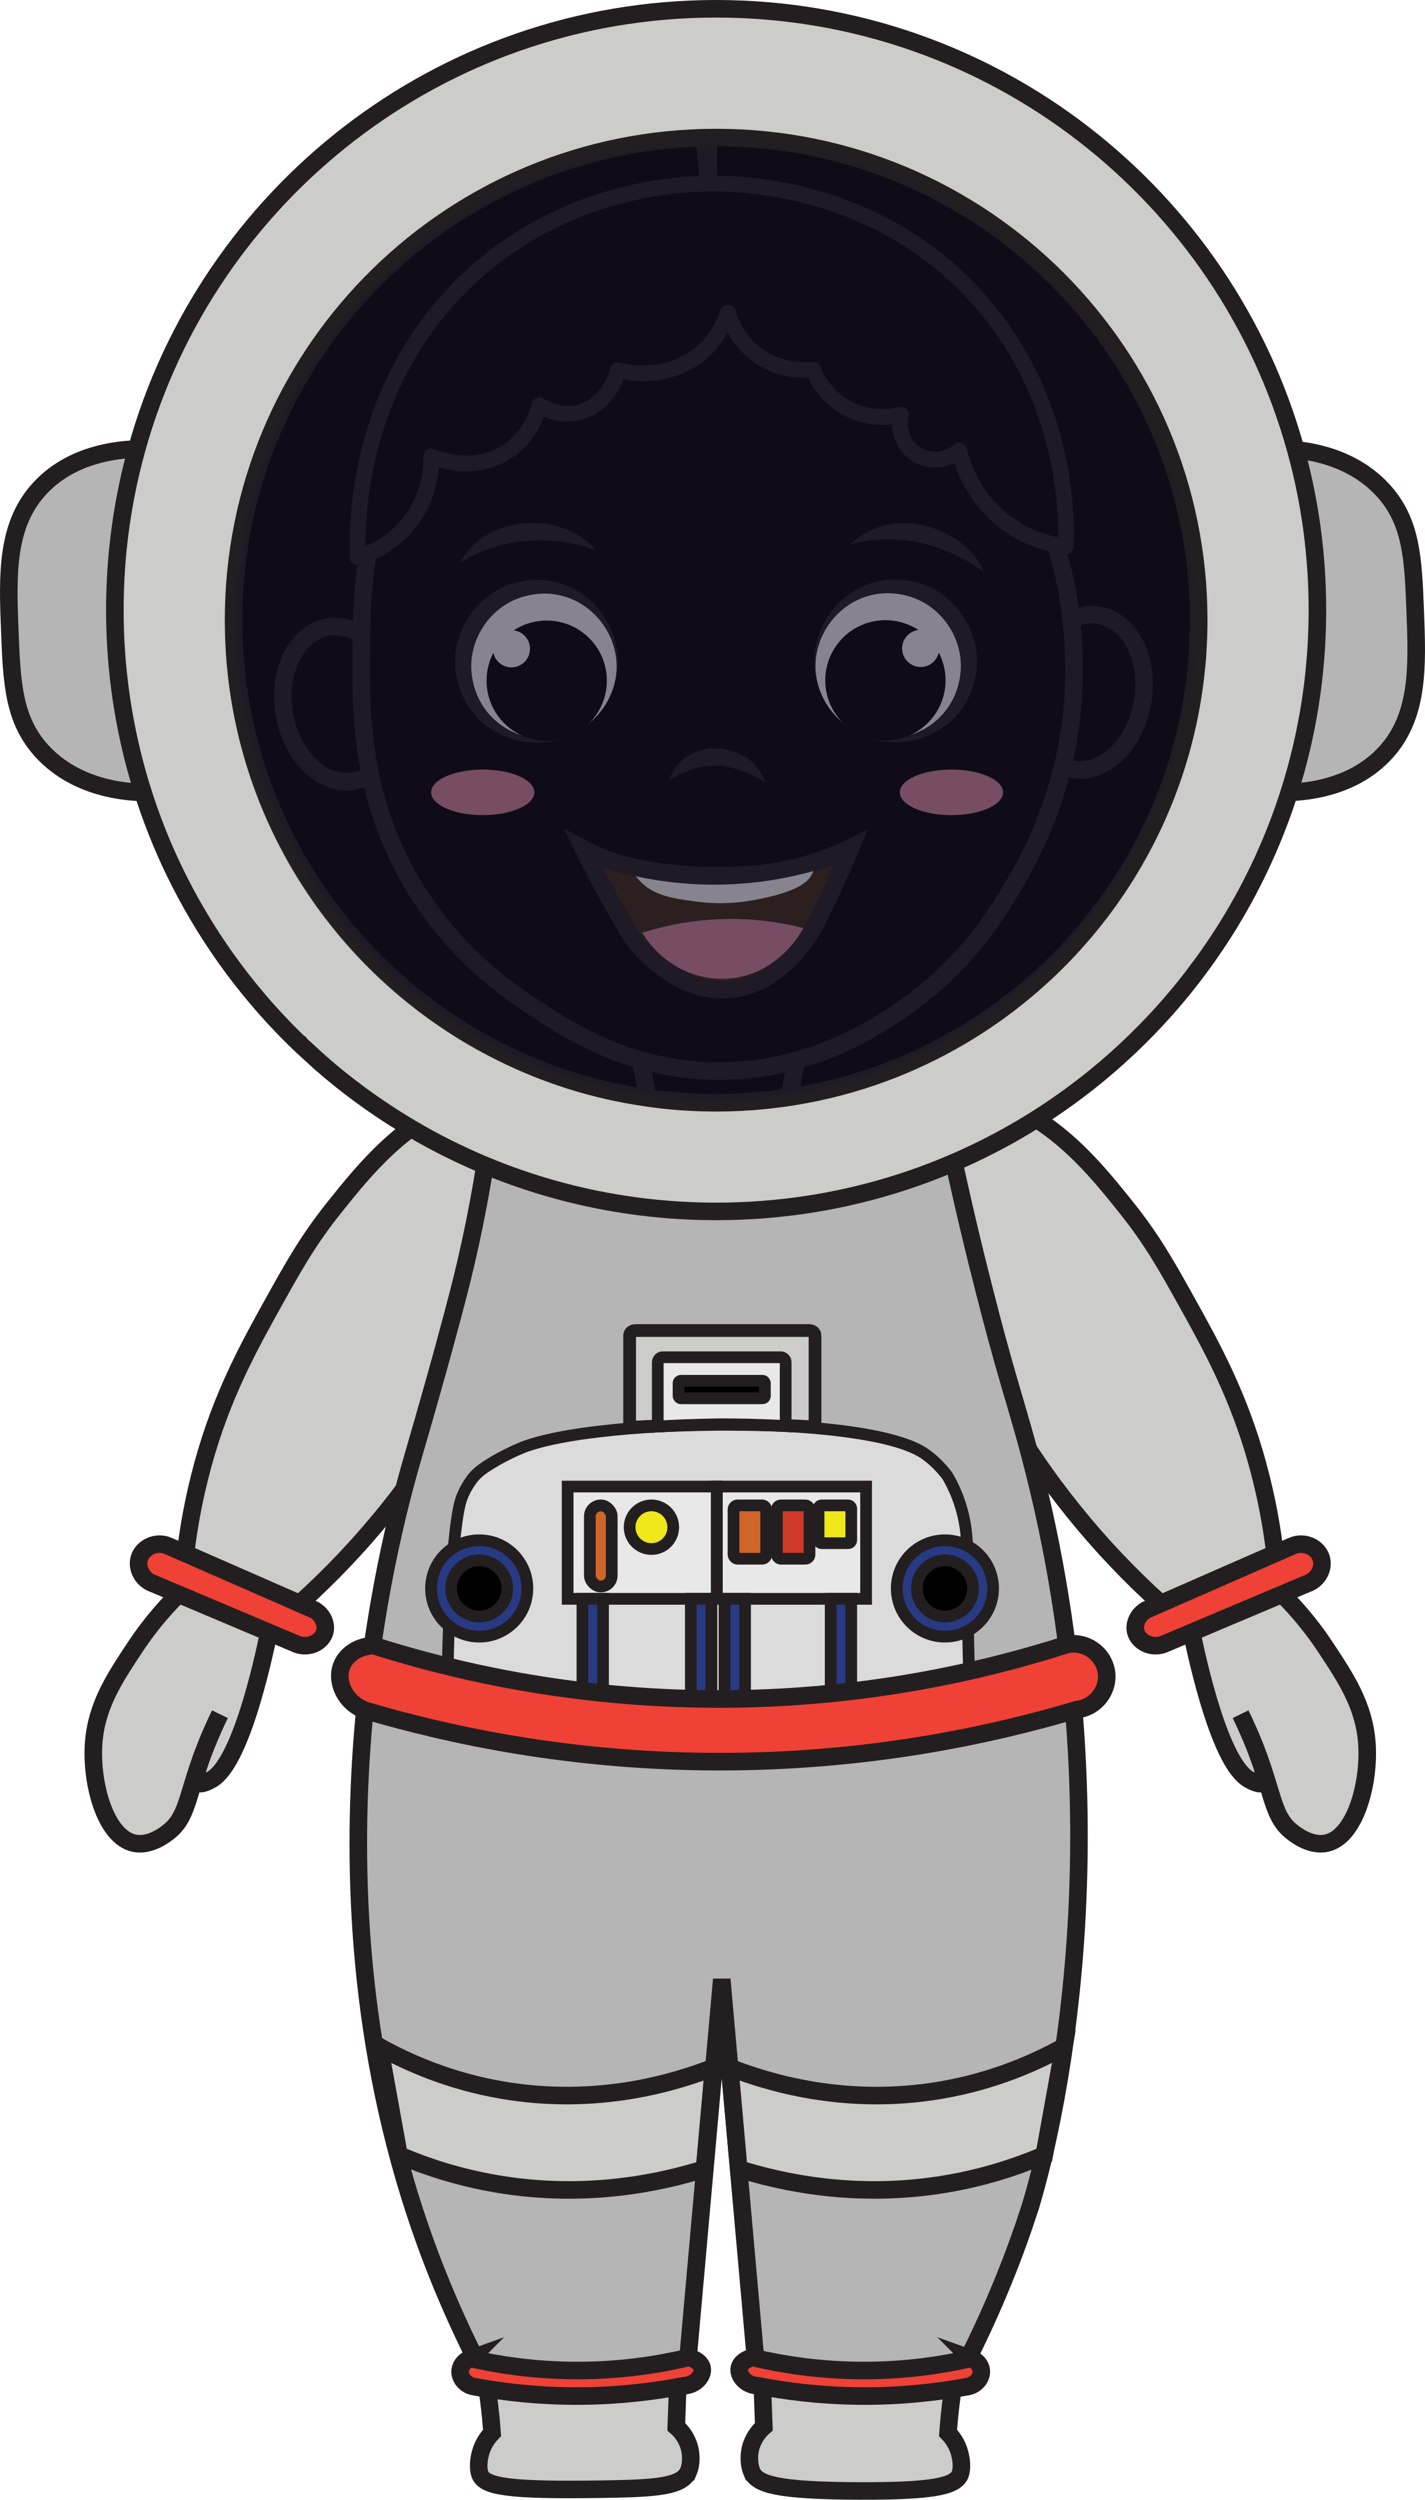 <?xml version="1.0" encoding="UTF-8"?>
<svg id="Layer_2" data-name="Layer 2" xmlns="http://www.w3.org/2000/svg" viewBox="0 0 243.43 426.838">
  <defs>
    <style>
      .astro-long-curly .cls-1 {
        fill: #fff;
      }

      .astro-long-curly  .cls-2 {
        fill: #hairColor;
        stroke-linecap: round;
        stroke-linejoin: round;
        stroke-width: 2.69px;
      }

      .astro-long-curly .cls-2, .astro-long-curly .cls-3, .astro-long-curly .cls-4, .astro-long-curly .cls-5, .astro-long-curly .cls-6, .astro-long-curly .cls-7, .astro-long-curly .cls-8, .astro-long-curly .cls-9, .astro-long-curly .cls-10, .astro-long-curly .cls-11, .astro-long-curly .cls-12, .astro-long-curly .cls-13, .astro-long-curly .cls-14, .astro-long-curly .cls-15, .astro-long-curly .cls-16 {
        stroke: #231f20;
      }

      .astro-long-curly .astro-long-curly .cls-3 {
        fill: #23419a;
      }

      .astro-long-curly .cls-3, .astro-long-curly .cls-4, .astro-long-curly .cls-5, .astro-long-curly .cls-6, .astro-long-curly .cls-7, .astro-long-curly .cls-8, .astro-long-curly .cls-9, .astro-long-curly .cls-10, .astro-long-curly .cls-11, .astro-long-curly .cls-12, .astro-long-curly .cls-13, .astro-long-curly .cls-14, .astro-long-curly .cls-15, .astro-long-curly .cls-16 {
        stroke-miterlimit: 10;
      }

      .astro-long-curly .cls-3, .astro-long-curly .cls-4, .astro-long-curly .cls-6, .astro-long-curly .cls-7, .astro-long-curly .cls-8, .astro-long-curly .cls-11, .astro-long-curly .cls-12, .astro-long-curly .cls-16 {
        stroke-width: 2px;
      }

      .astro-long-curly .cls-4 {
        fill: #ce3927;
      }

      .astro-long-curly .cls-5 {
        fill: #skinColor;
      }

      .astro-long-curly .cls-5, .astro-long-curly .cls-9, .astro-long-curly .cls-10, .astro-long-curly .cls-14, .astro-long-curly .cls-15 {
        stroke-width: 3px;
      }

      .astro-long-curly .cls-6 {
        fill: #eee81b;
      }

      .astro-long-curly .cls-7 {
        fill: #273a83;
      }

      .astro-long-curly .cls-8 {
        fill: #e8e8e8;
      }

      .astro-long-curly .cls-9 {
        fill: #3d2912;
      }

      .astro-long-curly .cls-17 {
        fill: #db8aa1;
      }

      .astro-long-curly .cls-10 {
        fill: #ef4136;
      }

      .astro-long-curly .cls-11 {
        fill: #dcdbdb;
      }

      .astro-long-curly .cls-12 {
        fill: #cf6528;
      }

      .astro-long-curly .cls-13 {
        stroke-width: 2.176px;
      }

      .astro-long-curly .cls-13, .astro-long-curly .cls-15 {
        fill: #cccccb;
      }

      .astro-long-curly .cls-14 {
        fill: #b5b5b6;
      }

      .astro-long-curly .cls-18 {
        fill: #231f20;
      }

      .astro-long-curly .cls-16 {
        fill: #1d172c;
        opacity: .53;
      }
    </style>
  </defs>
  <g class="astro-long-curly" id="Layer_1-2" data-name="Layer 1">
    <path class="cls-2" d="m54.841,181.57v-.01c-.5-1.54-.65-2.76-.69-3.27-.64.08-1.59.17-2.75.13h-.01"/>
    <path class="cls-2" d="m205.193,163.74l.129-.84c.21.03.62.09,1.18.12,2.4-3.41,4.58-6.97,6.55-10.66v-.01c1.27-2.38,2.45-4.82,3.53-7.31-.56-1.1-1.25-2.19-2.09-3.23.46-.33,4.21-3.12,5.51-8.1v-.04c.27-1.02.44-2.12.45-3.32.01-1.49-.21-2.84-.57-4.06-1.43-4.77-5.06-7.44-5.47-7.73,2.68-2.14,4.46-5.01,5.21-8.05.57-2.28.56-4.66-.11-6.89v-.04c-.06-.21-.13-.41-.21-.61-2.14-6-8.11-8.01-8.86-8.25,5.3-4.14,6.96-11.17,4.28-16.51-2.06-4.11-6.44-6.75-11.32-6.97,4.98-3.09,6.32-9.79,3.06-14.44-3.29-4.69-10.15-5.68-14.74-1.93,3.11-4.61,2.86-10.68-.54-14.88-3.14-3.87-8.42-5.47-13.3-4.01.68-5.77-1.56-11.43-5.97-14.64-5.77-4.2-14.4-3.58-20.29,1.92-1.97-6.63-7.82-11.37-14.62-11.9-6.48-.5-12.72,2.92-15.86,8.7v13.61c-.07-.77-.14-1.55-.22-2.32-.24-2.61-.49-5.22-.73-7.83-.1-1.01-.2-2.03-.29-3.04-2.86-6.06-9.08-9.8-15.61-9.42-7.08.4-13.17,5.54-14.87,12.62-5.89-5.51-14.52-6.12-20.29-1.92-4.41,3.21-6.65,8.86-5.96,14.64-4.89-1.46-10.16.14-13.3,4.01-3.41,4.19-3.66,10.27-.55,14.88-4.59-3.75-11.45-2.77-14.74,1.93-3.26,4.65-1.92,11.35,3.06,14.43-4.88.23-9.26,2.87-11.31,6.97-2.69,5.35-1.03,12.37,4.28,16.51-.58.18-4.2,1.41-6.83,4.65-.81,1-1.53,2.19-2.04,3.61-1.53,4.28-.61,9.18,2.32,12.97.73.95,1.59,1.84,2.57,2.62-.21.15-1.3.95-2.49,2.35-.83.97-1.71,2.23-2.38,3.76-.344.775-.634,1.618-.839,2.529-.276,1.226-.404,2.583-.331,3.141.281,2.13,4.996,4.025,11.321,4.446-.153,1.987-.306,3.975-.459,5.962l37.118,50.502c1.73.06,2.98-.17,3.31-.23,3.64,2.11,7.94,4.17,12.91,5.82,14.25,4.72,27.36,3.82,36.34,2.12v1.21c17.07-1.47,29.88-2.96,35.12-3.75,1.68-.25,4.6-.71,7.9-2.41,2.17-1.13,3.86-2.42,5.01-3.41.82.16,7.43,1.32,12.77-3.35,4.25-3.72,4.85-8.65,4.97-9.8,2.587-.267,5.173-.533,7.76-.8,3.51-4.443,7.021-8.887,10.531-13.33Z"/>
    <path class="cls-5" d="m108.336,178.458c.986,2.264,2.19,5.881,2.14,10.395-.022,1.986-.282,3.739-.611,5.197,3.29,1.013,7.895,2.049,13.452,2.14,4.646.076,8.605-.531,11.618-1.223-.189-2.067-.255-4.549,0-7.338.324-3.539,1.072-6.537,1.834-8.866-9.478-.102-18.955-.204-28.433-.306Z"/>
    <ellipse class="cls-5" cx="185.526" cy="118.203" rx="13.336" ry="9.805" transform="translate(38.551 281.88) rotate(-80.58)"/>
    <ellipse class="cls-5" cx="58.234" cy="120.233" rx="9.805" ry="13.336" transform="translate(-18.894 11.153) rotate(-9.42)"/>
    <path class="cls-5" d="m183.391,118.012c-.82,16.94-7.71,28.92-10.25,33.21-2.78,4.7-8.01,13.33-18.34,20.64-4.6,3.25-16.63,11.52-33.48,11.01-14.6-.45-24.75-7.24-30.73-11.24-3.85-2.58-12.41-8.43-19.26-19.26-3.5-5.54-5.74-11.07-7.16-16.32-2.46-9.08-2.5-17.28-2.47-23.12.02-3.24.03-6.68.24-10.24.57-9.41,2.5-19.68,9.39-29.43,16.48-23.31,46.93-23.38,49.98-23.34,2.62.03,31.43.89,49.54,24.72,4.21,5.55,7.01,11.23,8.86,16.53,3.35,9.54,3.65,17.81,3.75,21.76.04,1.74.02,3.44-.07,5.08Z"/>
    <path class="cls-18" d="m114.326,133.225c2.467-7.609,13.986-6.982,16.395.344-1.486-.832-2.821-1.519-4.185-1.997-4.234-1.606-8.38-.783-12.21,1.653h0Z"/>
    <path class="cls-18" d="m78.589,96.092c4.179-8.166,17.35-9.05,23.147-2.22-7.759-2.569-16.145-2.229-23.147,2.22h0Z"/>
    <path class="cls-18" d="m145.331,92.913c6.416-6.557,19.255-3.489,22.762,4.754-6.646-4.758-14.755-6.923-22.762-4.754h0Z"/>
    <g>
      <circle class="cls-1" cx="92.283" cy="113.362" r="13.142"/>
      <path class="cls-18" d="m103.312,120.51c-6.479,10.055-22.167,7.64-25.14-4.135-2.072-7.564,3.343-15.934,11.097-17.13,11.967-2.104,20.578,11.246,14.042,21.265h0Zm0,0c6.139-9.537-2.657-21.553-13.502-18.735-6.122,1.497-10.254,7.859-9.119,14.062,1.852,11.059,16.425,14.172,22.622,4.672h0Z"/>
    </g>
    <circle cx="93.393" cy="116.231" r="10.273"/>
    <circle class="cls-1" cx="87.37" cy="110.784" r="3.169"/>
    <path class="cls-9" d="m138.546,159.091c-.797,1.29-5.579,9.034-13.8,9.833-9.018.876-15.494-7.254-16.31-8.311-.766-.992-1.684-2.602-3.521-5.821-2.304-4.039-4.036-7.448-5.175-9.779,1.531.815,3.851,1.891,6.847,2.677.363.095,1.046.254,2.009.457,4.01.849,9.02,1.512,14.78,1.385,3.966-.087,9.187-.227,15.6-2.253,2.671-.844,4.824-1.785,6.331-2.513-.866,2.085-2.18,5.133-3.933,8.765-1.449,3-2.173,4.501-2.827,5.561Z"/>
    <path class="cls-17" d="m137.246,158.46c-.267.522-4.134,7.764-12.382,8.599-6.022.61-11.946-2.442-15.134-7.796,1.038-.331,2.488-.754,4.242-1.146,5.179-1.158,9.55-1.265,12.304-1.189,4.262.118,7.97.768,10.97,1.533Z"/>
    <path class="cls-1" d="m138.976,148.732c-.19.4-.4.78-.63,1.1-.38.53-1.62,2.1-7.18,3.36-2.67.61-6.66,1.47-12.08.77-4.11-.54-7.47-.97-9.92-3.68-.15-.17-.35-.39-.57-.66,4.01.87,9.02,1.55,14.78,1.42,6.25-.14,11.55-1.18,15.6-2.31Z"/>
    <g>
      <circle class="cls-1" cx="152.361" cy="113.299" r="13.142"/>
      <path class="cls-18" d="m141.333,120.446c6.197,9.5,20.772,6.386,22.622-4.673,1.135-6.203-2.996-12.566-9.119-14.062-10.848-2.817-19.641,9.198-13.502,18.735h0Zm0,0c-6.535-10.021,2.074-23.369,14.043-21.265,7.753,1.198,13.17,9.566,11.097,17.131-2.973,11.774-18.662,14.191-25.139,4.135h0Z"/>
    </g>
    <circle cx="151.252" cy="116.168" r="10.273"/>
    <circle class="cls-1" cx="157.275" cy="110.72" r="3.169"/>
    <ellipse class="cls-17" cx="82.467" cy="135.296" rx="8.817" ry="3.893"/>
    <ellipse class="cls-17" cx="162.529" cy="135.296" rx="8.817" ry="3.893"/>
    <path class="cls-2" d="m182.06,93.337c-1.92-.24-6.7-1.09-11.18-4.87-5.11-4.32-6.59-9.74-7.01-11.56-1.93,1.69-4.68,2.05-6.88.92-2.47-1.28-3.77-4.19-3.07-7.02-.92.24-4.9,1.16-9.1-1.05-4.04-2.12-5.55-5.71-5.91-6.63-1.03.1-5.78.48-9.99-2.87-3.12-2.48-4.23-5.65-4.58-6.88-.34,1.03-1.02,2.78-2.37,4.56-.64.87-1.45,1.74-2.45,2.55-.11.09-.21.17-.32.24-5.76,4.41-12.75,2.76-13.65,2.53-.96,3.88-3.87,6.76-7.35,7.32-2.96.48-5.32-.89-6.06-1.37-.26,1.06-1.44,5.26-5.54,7.93-5.91,3.84-12.46,1-12.94.78.04,1.45,0,6.53-3.67,11.24-3.22,4.13-7.36,5.57-8.85,6.02-.18-3.8-.94-28.74,18.71-47.39,15.12-14.35,33.05-16.17,39.97-16.41.45-.02.86-.03,1.22-.03.12,0,.25,0,.39-.01,5.97-.03,28.42.76,45.25,19.2,15.96,17.5,15.56,38.49,15.38,42.8Z"/>
    <path class="cls-15" d="m93.496,184.916c-3.214.042-8.191.459-13.758,2.541-10.745,4.019-17.085,11.767-22.701,18.803-4.398,5.51-6.857,9.923-10.235,15.986-4.266,7.655-8.918,16.053-12.136,27.805-1.472,5.376-3.013,12.694-3.54,21.541-2.179,2.097-5.149,5.284-8.026,9.631-3.465,5.236-6.662,9.98-7.108,16.51-.464,6.784,1.989,15.913,6.905,16.987,2.706.591,5.295-1.446,5.885-1.911,3.177-2.5,3.13-5.891,5.809-13.147,1.124-3.044,2.239-5.445,2.981-6.955-.645,1.331-1.533,3.254-2.477,5.63-1.988,5.003-1.752,5.79-1.421,6.064.595.492,1.981-.277,2.446-.535,4.912-2.725,8.681-19.662,9.911-25.624,2.122-1.732,4.564-3.831,7.195-6.302,2.45-2.301,4.939-4.808,7.427-7.535,10.414-11.414,17.335-22.876,21.929-32.194,3.214-7.474,6.477-16.896,8.62-28.032,1.353-7.029,2.022-13.515,2.293-19.261Z"/>
    <path class="cls-15" d="m156.004,184.916c3.214.042,8.191.459,13.758,2.541,10.745,4.019,17.085,11.767,22.701,18.803,4.398,5.51,6.857,9.923,10.235,15.986,4.266,7.655,8.918,16.053,12.136,27.805,1.472,5.376,3.013,12.694,3.54,21.541,2.179,2.097,5.149,5.284,8.026,9.631,3.465,5.236,6.662,9.98,7.108,16.51.464,6.784-1.989,15.913-6.905,16.987-2.706.591-5.295-1.446-5.885-1.911-3.177-2.5-3.13-5.891-5.809-13.147-1.124-3.044-2.239-5.445-2.981-6.955.645,1.331,1.533,3.254,2.477,5.63,1.988,5.003,1.752,5.79,1.421,6.064-.595.492-1.981-.277-2.446-.535-4.912-2.725-8.681-19.662-9.911-25.624-2.122-1.732-4.564-3.831-7.195-6.302-2.45-2.301-4.939-4.808-7.427-7.535-10.414-11.414-17.335-22.876-21.929-32.194-3.214-7.474-6.477-16.896-8.62-28.032-1.353-7.029-2.022-13.515-2.293-19.261Z"/>
    <path class="cls-10" d="m220.703,263.996c2.11-.936,4.464.233,5.008,2.112.485,1.677-.539,3.686-2.478,4.325-8.174,3.45-16.348,6.9-24.522,10.35-2.13.741-4.27-.468-4.701-2.178-.328-1.302.351-2.833,1.72-3.669,8.324-3.646,16.649-7.293,24.973-10.939Z"/>
    <path class="cls-14" d="m220.031,135.302c3.401-.097,10.82-.839,16.201-6.296,6.245-6.332,5.901-15.114,5.52-24.829-.343-8.746-.594-15.137-5.52-20.493-5.904-6.42-14.475-6.95-17.173-7.008.324,19.542.648,39.084.971,58.626Z"/>
    <path class="cls-14" d="m23.399,76.676c-3.401.097-10.82.839-16.201,6.296-6.245,6.332-5.901,15.114-5.52,24.829.343,8.746.594,15.137,5.52,20.493,5.904,6.42,14.475,6.95,17.173,7.008-.324-19.542-.648-39.084-.971-58.626Z"/>
    <path class="cls-14" d="m175.755,377.578c-2.18,6.67-5.68,16.02-11.23,26.83-3.96,1.49-10.53,3.4-18.81,3.21-7.1-.16-12.8-1.81-16.51-3.21-1.97-22.14-3.94-44.29-5.91-66.43-1.98,22.14-3.95,44.29-5.92,66.43-3.71,1.4-9.41,3.05-16.51,3.21-8.28.19-14.85-1.72-18.81-3.21-5.55-10.81-9.05-20.16-11.23-26.83-19.961-61.074-3.149-118.971-.1-129.45,4.404-15.133,6.411-22.755,7.6-27.35,1.674-6.469,3.754-15.714,5.367-27.459,26.12.308,52.24.617,78.36.925,2.341,11.063,4.522,20.008,6.202,26.534.235.911,1.34,5.331,2.993,11.226,1.822,6.497,3.044,10.233,4.607,16.124,18.01,67.871,2.013,122.985-.1,129.45Z"/>
    <path class="cls-15" d="m221.361,76.82C209.391,33.4,169.591,1.5,122.341,1.5c-47.2,0-86.97,31.83-98.99,75.18-2.43,8.75-3.73,17.97-3.73,27.49,0,7.16.74,14.17,2.14,20.92.7,3.4,1.57,6.74,2.61,10.01.66,2.12,1.4,4.21,2.2,6.26,1.22,3.15,2.59,6.21,4.11,9.2,5.3,10.44,12.33,19.85,20.71,27.86h.01c.04.05.09.09.13.13l3.13,2.85c.06.06.12.11.18.16v.01c4.28,3.73,8.87,7.11,13.73,10.1,2.17,1.34,4.39,2.6,6.66,3.77,14.11,7.29,30.13,11.41,47.11,11.41,20.67,0,39.92-6.11,56.03-16.61l.01-.01c5.87-3.83,11.32-8.24,16.28-13.16,3.68-3.64,7.08-7.56,10.17-11.73,0,0,.01,0,0-.01.58-.76,1.13-1.53,1.67-2.31,2.4-3.41,4.58-6.97,6.55-10.66v-.01c1.27-2.38,2.45-4.82,3.53-7.31,1.38-3.17,2.6-6.42,3.66-9.75,3.12-9.82,4.81-20.27,4.81-31.12,0-9.47-1.28-18.64-3.69-27.35Zm-16.71,33.43v.01c-1.48,28.43-17.38,53.04-40.52,66.67-8.58,5.06-18.14,8.6-28.34,10.27-.04.01-.07.01-.11.02-1.67.27-3.36.49-5.06.66-2.72.28-5.49.42-8.28.42-2.09,0-4.16-.08-6.2-.23-1.82-.14-3.63-.33-5.41-.59-.17-.02-.33-.05-.5-.08-8.71-1.26-16.96-3.9-24.54-7.68-26.87-13.35-45.42-40.92-45.78-72.86v-.01c-.01-.32-.01-.64-.01-.96,0-44.79,35.75-81.23,80.29-82.37.32-.01.63-.02.95-.01.4-.02.8-.02,1.2-.02,45.52,0,82.43,36.89,82.43,82.4,0,1.46-.04,2.92-.12,4.36Z"/>
    <path class="cls-15" d="m117.589,422.05c-1.141,2.538-5.469,2.838-14.522,2.981-16.389.258-20.348-.443-21.101-2.598-.321-.917-.238-2.595.252-4.032.501-1.47,1.33-2.457,1.838-2.978-.12-1.689-.289-3.457-.517-5.296-.236-1.898-.516-3.707-.824-5.421,2.107.57,4.817,1.198,8.009,1.676.611.091,4.078.602,7.573.721,6.873.234,13.239-1.069,17.574-2.25-.115,3.172-.229,6.344-.344,9.516.539.471,1.571,1.504,2.122,3.155.587,1.76.375,3.562-.059,4.526Z"/>
    <path class="cls-15" d="m128.42,422.05c.907,2.13,4.161,3.241,18.367,3.287,12.817.042,16.528-.841,17.257-2.904.329-.93.234-2.607-.252-4.032-.501-1.47-1.33-2.457-1.838-2.978.12-1.689.289-3.457.517-5.296.236-1.898.516-3.707.824-5.421-2.107.57-4.817,1.198-8.009,1.676-.611.091-4.078.602-7.573.721-6.873.234-13.239-1.069-17.574-2.25.115,3.172.229,6.344.344,9.516-.539.471-1.571,1.504-2.122,3.155-.607,1.818-.325,3.625.059,4.526Z"/>
    <path class="cls-11" d="m165.597,288.342c-10.377,2.803-24.045,5.422-40.181,5.728-20.301.385-37.142-3.028-48.98-6.42.22-16.41,1.28-28.49,2.31-31.53.84-2.48,2.32-4.08,2.32-4.08.71-.76,1.46-1.33,2.73-2.11,2.43-1.48,4.9-2.59,6.22-3.05,5.1-1.75,13.1-2.67,19.94-3.15.82-.06,1.63-.11,2.41-.15,6.01-.36,10.62-.38,10.62-.38,0,0,4.95-.05,11.23.3.79.04,1.6.09,2.43.15,8,.56,17.3,1.81,21.32,4.58,2.38,1.64,3.89,3.81,3.89,3.81.46.785,1.097,1.971,1.685,3.481,1.758,4.521,1.69,8.399,1.674,10.376-.044,5.324.159,12.893.383,22.445Z"/>
    <rect class="cls-8" x="96.972" y="253.834" width="25.49" height="19.17"/>
    <rect class="cls-8" x="122.462" y="253.834" width="25.49" height="19.17"/>
    <polyline class="cls-7" points="102.495 293.03 103.015 293.03 103.015 273 99.495 273 99.495 292.64"/>
    <polyline class="cls-7" points="118.015 294.1 118.015 273 121.535 273 121.535 294.13"/>
    <polyline class="cls-7" points="123.765 294.1 123.765 273 127.275 273 127.275 294"/>
    <polyline class="cls-7" points="141.905 292.72 141.905 273 145.415 273 145.415 292.21"/>
    <rect class="cls-12" x="125.306" y="257.047" width="5.583" height="9.111" rx=".698" ry=".698"/>
    <rect class="cls-4" x="132.705" y="257.047" width="5.583" height="9.111" rx=".711" ry=".711"/>
    <rect class="cls-6" x="139.833" y="257.047" width="5.583" height="6.452" rx=".531" ry=".531"/>
    <circle class="cls-6" cx="111.283" cy="260.773" r="3.726"/>
    <rect class="cls-12" x="100.763" y="257.047" width="3.739" height="13.851" rx="1.87" ry="1.87"/>
    <circle class="cls-7" cx="81.862" cy="271.232" r="8.229"/>
    <circle class="cls-3" cx="81.862" cy="271.232" r="4.799"/>
    <circle class="cls-7" cx="161.42" cy="271.232" r="8.229"/>
    <circle class="cls-3" cx="161.42" cy="271.232" r="4.799"/>
    <path class="cls-13" d="m139.229,228.03v15.48c0,.05,0,.1-.024.14-.983-.06-1.942-.11-2.877-.15-7.435-.35-13.296-.3-13.296-.3,0,0-5.458.02-12.574.38-.924.04-1.883.09-2.853.15-.035-.07-.047-.14-.047-.22v-15.48c0-.47.45-.84.995-.84h29.682c.545,0,.995.37.995.84Z"/>
    <path class="cls-8" d="m134.215,232.62v10.88c-6.28-.35-11.23-.3-11.23-.3,0,0-4.61.02-10.62.38v-10.96c0-.48.38-.87.86-.87h20.13c.48,0,.86.39.86.87Z"/>
    <rect class="cls-3" x="115.917" y="235.77" width="14.746" height="2.994" rx=".408" ry=".408"/>
    <path class="cls-10" d="m63.824,280.986c-2.504.065-4.694,1.461-5.464,3.466-1.051,2.736.614,6.413,4.174,7.648,14.444,4.251,34.936,8.627,59.724,8.709,25.789.085,47.027-4.509,61.771-8.898,3.225-.38,5.483-3.42,4.956-6.542-.516-3.054-3.528-5.171-6.65-4.586-13.953,4.476-34.794,9.431-60.382,9.325-24.465-.101-44.474-4.792-58.128-9.122Z"/>
    <path class="cls-10" d="m80.373,402.707c-.945.334-1.642,1.104-1.758,1.987-.161,1.233.827,2.568,2.37,2.828,5.022.93,11.229,1.666,18.344,1.605,6.756-.058,12.669-.82,17.503-1.758,2.111-.118,3.355-1.805,3.105-3.019-.179-.868-1.142-1.602-2.341-1.796-4.933,1.17-11.412,2.225-19.032,2.217-7.23-.008-13.412-.971-18.191-2.064Z"/>
    <path class="cls-10" d="m165.862,402.707c.945.334,1.642,1.104,1.758,1.987.161,1.233-.827,2.568-2.37,2.828-5.022.93-11.229,1.666-18.344,1.605-6.756-.058-12.669-.82-17.503-1.758-2.111-.118-3.355-1.805-3.105-3.019.179-.868,1.142-1.602,2.341-1.796,4.933,1.17,11.412,2.225,19.032,2.217,7.23-.008,13.412-.971,18.191-2.064Z"/>
    <path class="cls-15" d="m64.819,349.483c4.845,2.69,11.952,5.863,20.981,7.408,16.428,2.81,29.761-1.388,36.092-3.876-.515,5.776-1.03,11.552-1.545,17.328-7.393,2.318-20.052,5.123-35.235,2.599-6.714-1.116-12.412-3.023-16.952-4.961-1.114-6.166-2.227-12.332-3.341-18.498Z"/>
    <path class="cls-15" d="m181.727,349.483c-4.845,2.69-11.952,5.863-20.981,7.408-16.428,2.81-29.761-1.388-36.092-3.876.515,5.776,1.03,11.552,1.545,17.328,7.393,2.318,20.052,5.123,35.235,2.599,6.714-1.116,12.412-3.023,16.952-4.961,1.114-6.166,2.227-12.332,3.341-18.498Z"/>
    <path class="cls-10" d="m28.797,263.996c-2.11-.936-4.464.233-5.008,2.112-.485,1.677.539,3.686,2.478,4.325,8.174,3.45,16.348,6.9,24.522,10.35,2.13.741,4.27-.468,4.701-2.178.328-1.302-.351-2.833-1.72-3.669-8.324-3.646-16.649-7.293-24.973-10.939Z"/>
    <path class="cls-16" d="m204.326,106.247c0,1.46-.04,2.92-.12,4.36v.01c-1.48,28.43-17.38,53.04-40.52,66.67-10.01,5.91-21.37,9.75-33.51,10.95-2.72.28-5.49.42-8.28.42-2.09,0-4.16-.08-6.2-.23-10.88-.81-21.16-3.72-30.45-8.35-26.87-13.35-45.42-40.92-45.78-72.86v-.01c-.01-.32-.01-.64-.01-.96,0-45.51,36.91-82.4,82.44-82.4,45.52,0,82.43,36.89,82.43,82.4Z"/>
  </g>
</svg>